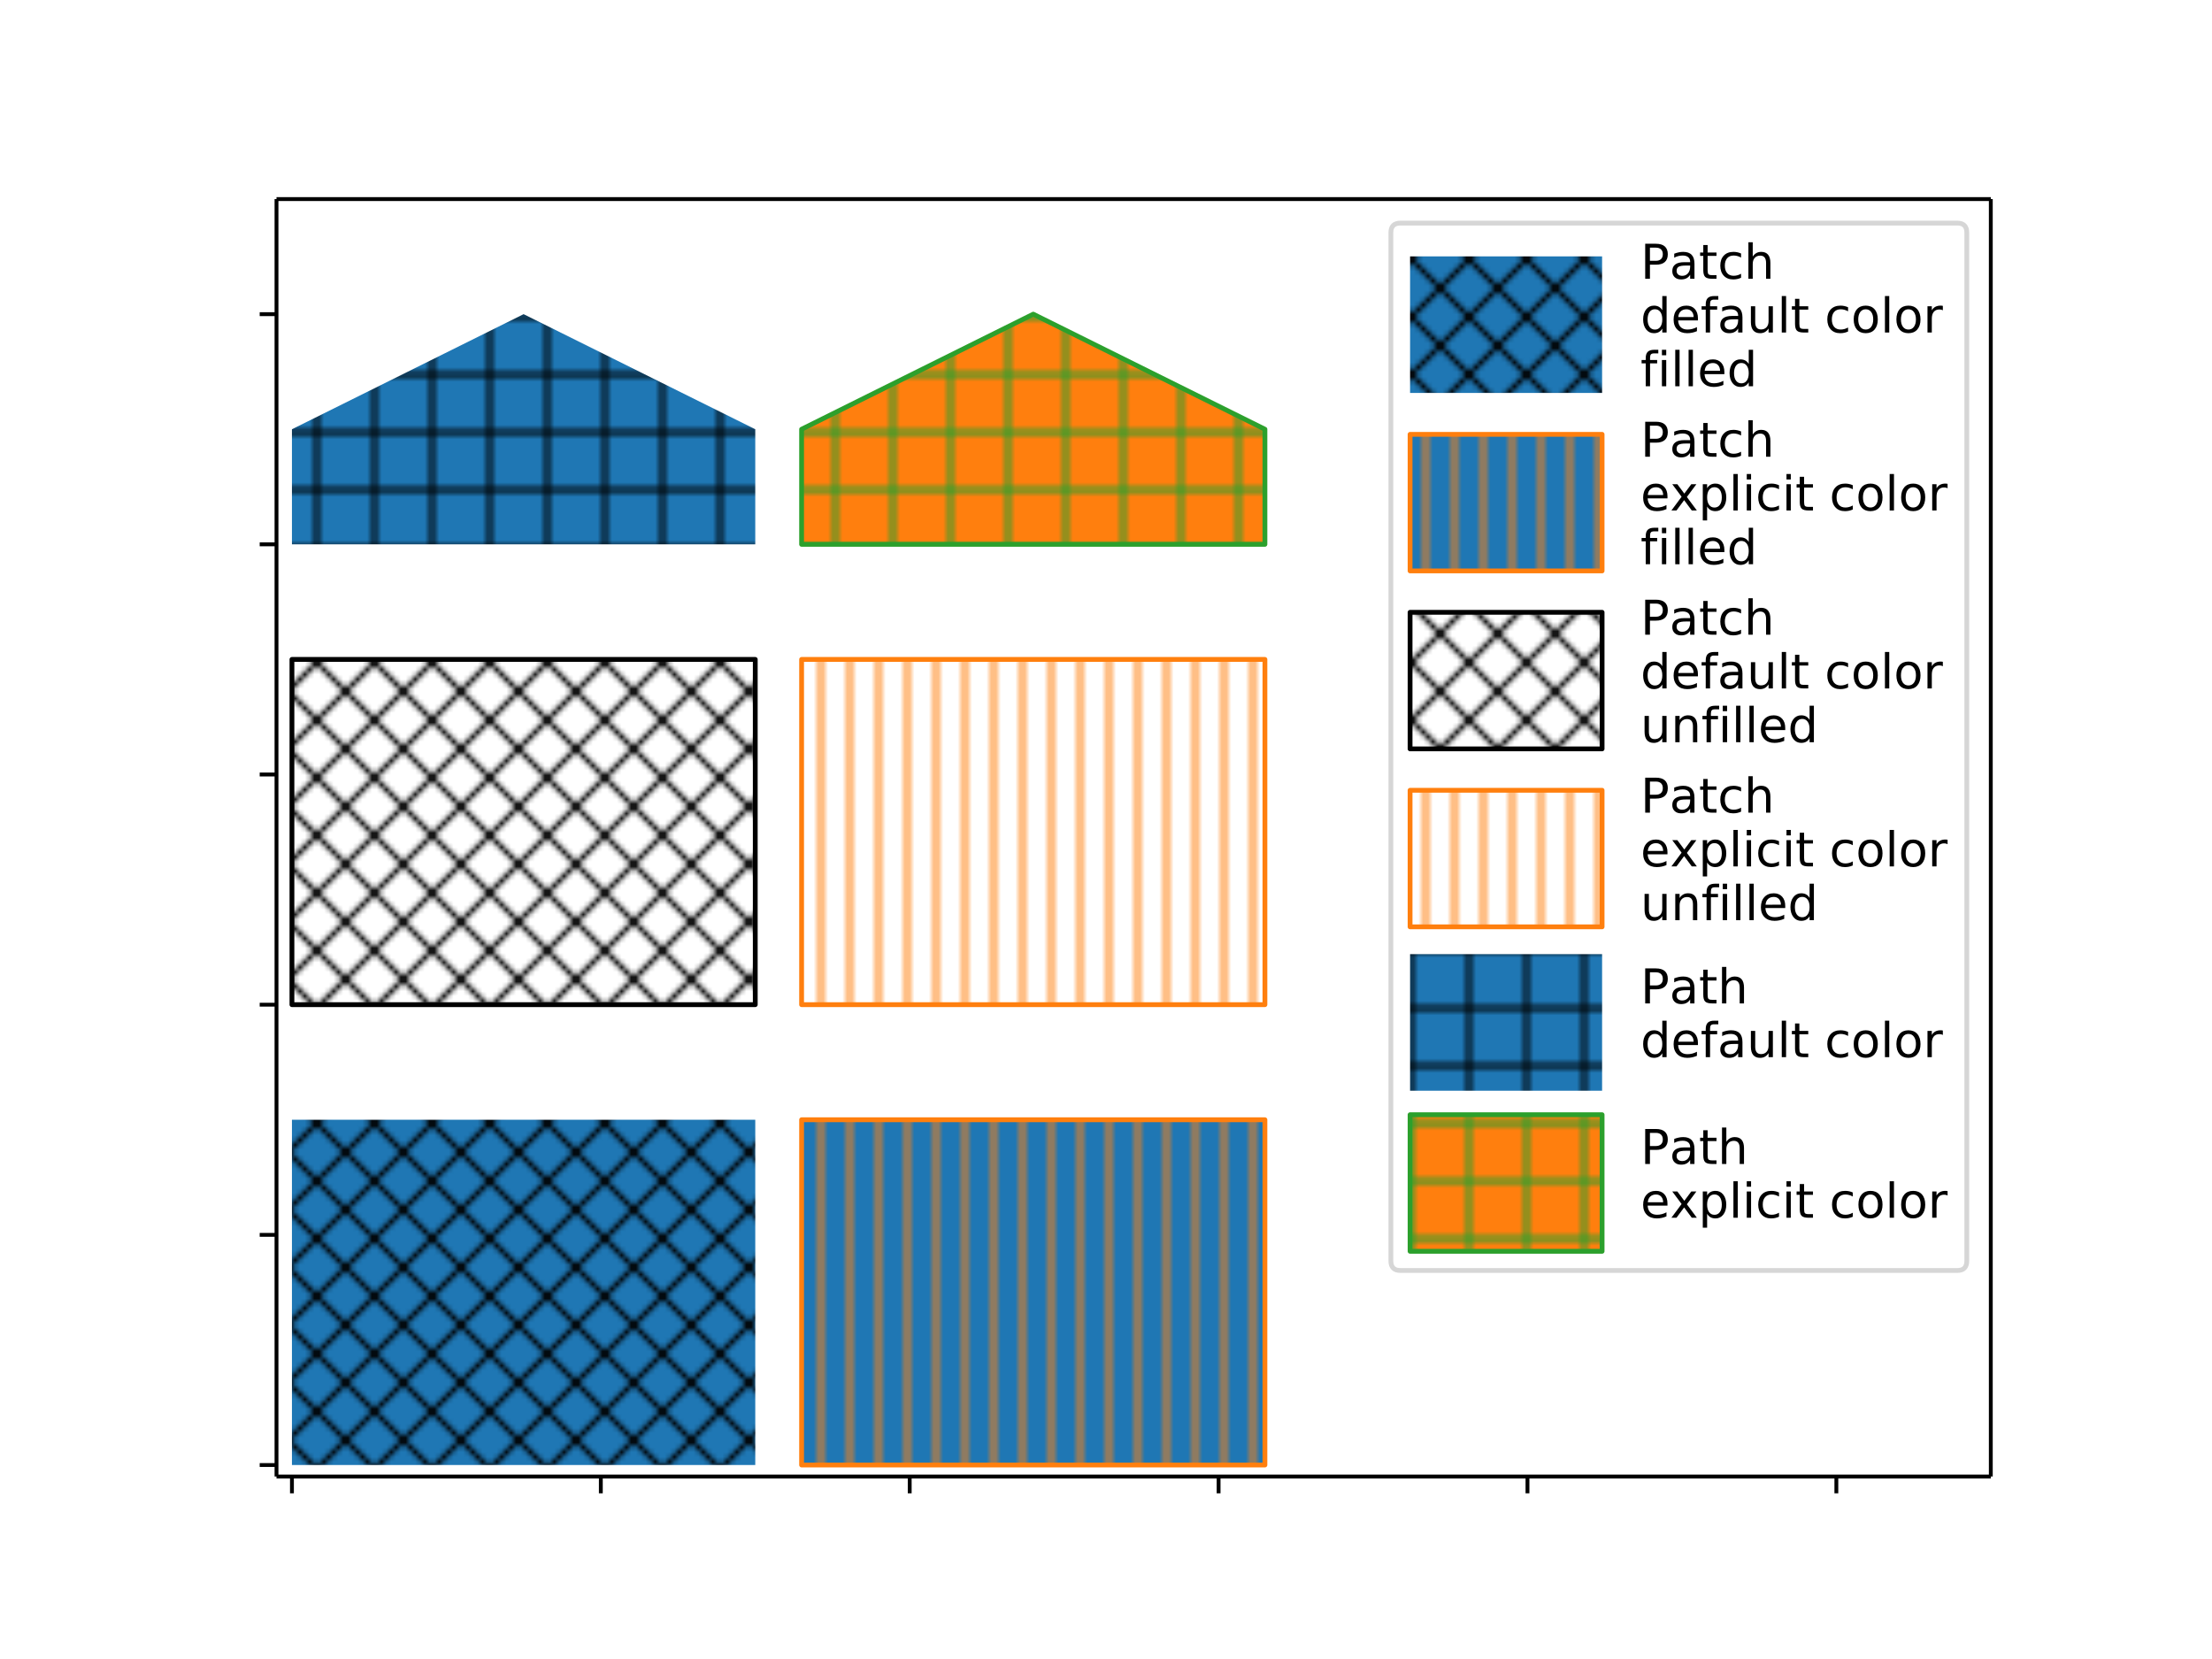 <svg xmlns="http://www.w3.org/2000/svg" xmlns:xlink="http://www.w3.org/1999/xlink" width="614.4" height="460.8" version="1.1" viewBox="0 0 460.8 345.6"><defs><style type="text/css">*{stroke-linecap:butt;stroke-linejoin:round}</style></defs><g id="figure_1"><g id="patch_1"><path fill="#fff" d="M 0 345.6 L 460.8 345.6 L 460.8 0 L 0 0 z"/></g><g id="axes_1"><g id="patch_2"><path fill="#fff" d="M 57.6 307.584 L 414.72 307.584 L 414.72 41.472 L 57.6 41.472 z"/></g><g id="PolyCollection_1"><path fill="url(#h2fab5c4d9e)" d="M 60.817 89.42 L 60.817 113.394 L 109.077 113.394 L 157.336 113.394 L 157.336 89.42 L 157.336 89.42 L 109.077 65.446 L 60.817 89.42 z" clip-path="url(#p767e995f29)"/></g><g id="PolyCollection_2"><path fill="url(#hb7fd621e67)" stroke="#2ca02c" d="M 166.988 89.42 L 166.988 113.394 L 215.248 113.394 L 263.507 113.394 L 263.507 89.42 L 263.507 89.42 L 215.248 65.446 L 166.988 89.42 z" clip-path="url(#p767e995f29)"/></g><g id="patch_3"><path fill="url(#h1703faea45)" d="M 60.817 305.187 L 157.336 305.187 L 157.336 233.264 L 60.817 233.264 z" clip-path="url(#p767e995f29)"/></g><g id="patch_4"><path fill="url(#h372c7a7923)" stroke="#ff7f0e" stroke-linejoin="miter" d="M 166.988 305.187 L 263.507 305.187 L 263.507 233.264 L 166.988 233.264 z" clip-path="url(#p767e995f29)"/></g><g id="patch_5"><path fill="url(#h39e198d6a2)" stroke="#000" stroke-linejoin="miter" d="M 60.817 209.29 L 157.336 209.29 L 157.336 137.368 L 60.817 137.368 z" clip-path="url(#p767e995f29)"/></g><g id="patch_6"><path fill="url(#hb51de64a6a)" stroke="#ff7f0e" stroke-linejoin="miter" d="M 166.988 209.29 L 263.507 209.29 L 263.507 137.368 L 166.988 137.368 z" clip-path="url(#p767e995f29)"/></g><g id="matplotlib.axis_1"><g id="xtick_1"><g id="line2d_1"><defs><path id="m9d2d110954" stroke="#000" stroke-width=".8" d="M 0 0 L 0 3.5"/></defs><g><use x="60.817" y="307.584" stroke="#000" stroke-width=".8" xlink:href="#m9d2d110954"/></g></g></g><g id="xtick_2"><g id="line2d_2"><g><use x="125.163" y="307.584" stroke="#000" stroke-width=".8" xlink:href="#m9d2d110954"/></g></g></g><g id="xtick_3"><g id="line2d_3"><g><use x="189.509" y="307.584" stroke="#000" stroke-width=".8" xlink:href="#m9d2d110954"/></g></g></g><g id="xtick_4"><g id="line2d_4"><g><use x="253.855" y="307.584" stroke="#000" stroke-width=".8" xlink:href="#m9d2d110954"/></g></g></g><g id="xtick_5"><g id="line2d_5"><g><use x="318.201" y="307.584" stroke="#000" stroke-width=".8" xlink:href="#m9d2d110954"/></g></g></g><g id="xtick_6"><g id="line2d_6"><g><use x="382.547" y="307.584" stroke="#000" stroke-width=".8" xlink:href="#m9d2d110954"/></g></g></g></g><g id="matplotlib.axis_2"><g id="ytick_1"><g id="line2d_7"><defs><path id="m691ed55a18" stroke="#000" stroke-width=".8" d="M 0 0 L -3.5 0"/></defs><g><use x="57.6" y="305.187" stroke="#000" stroke-width=".8" xlink:href="#m691ed55a18"/></g></g></g><g id="ytick_2"><g id="line2d_8"><g><use x="57.6" y="257.238" stroke="#000" stroke-width=".8" xlink:href="#m691ed55a18"/></g></g></g><g id="ytick_3"><g id="line2d_9"><g><use x="57.6" y="209.29" stroke="#000" stroke-width=".8" xlink:href="#m691ed55a18"/></g></g></g><g id="ytick_4"><g id="line2d_10"><g><use x="57.6" y="161.342" stroke="#000" stroke-width=".8" xlink:href="#m691ed55a18"/></g></g></g><g id="ytick_5"><g id="line2d_11"><g><use x="57.6" y="113.394" stroke="#000" stroke-width=".8" xlink:href="#m691ed55a18"/></g></g></g><g id="ytick_6"><g id="line2d_12"><g><use x="57.6" y="65.446" stroke="#000" stroke-width=".8" xlink:href="#m691ed55a18"/></g></g></g></g><g id="patch_7"><path fill="none" stroke="#000" stroke-linecap="square" stroke-linejoin="miter" stroke-width=".8" d="M 57.6 307.584 L 57.6 41.472"/></g><g id="patch_8"><path fill="none" stroke="#000" stroke-linecap="square" stroke-linejoin="miter" stroke-width=".8" d="M 414.72 307.584 L 414.72 41.472"/></g><g id="patch_9"><path fill="none" stroke="#000" stroke-linecap="square" stroke-linejoin="miter" stroke-width=".8" d="M 57.6 307.584 L 414.72 307.584"/></g><g id="patch_10"><path fill="none" stroke="#000" stroke-linecap="square" stroke-linejoin="miter" stroke-width=".8" d="M 57.6 41.472 L 414.72 41.472"/></g><g id="legend_1"><g id="patch_11"><path fill="#fff" stroke="#ccc" stroke-linejoin="miter" d="M 291.745 264.667 L 407.72 264.667 Q 409.72 264.667 409.72 262.667 L 409.72 48.472 Q 409.72 46.472 407.72 46.472 L 291.745 46.472 Q 289.745 46.472 289.745 48.472 L 289.745 262.667 Q 289.745 264.667 291.745 264.667 z" opacity=".8"/></g><g id="patch_12"><path fill="url(#h1703faea45)" d="M 293.745 81.858 L 333.745 81.858 L 333.745 53.408 L 293.745 53.408 z"/></g><g id="text_1"><defs><path id="DejaVuSans-50" d="M 19.672 64.797 L 19.672 37.406 L 32.078 37.406 Q 38.969 37.406 42.719 40.969 Q 46.484 44.531 46.484 51.125 Q 46.484 57.672 42.719 61.234 Q 38.969 64.797 32.078 64.797 z M 9.812 72.906 L 32.078 72.906 Q 44.344 72.906 50.609 67.359 Q 56.891 61.812 56.891 51.125 Q 56.891 40.328 50.609 34.812 Q 44.344 29.297 32.078 29.297 L 19.672 29.297 L 19.672 0 L 9.812 0 z"/><path id="DejaVuSans-61" d="M 34.281 27.484 Q 23.391 27.484 19.188 25 Q 14.984 22.516 14.984 16.5 Q 14.984 11.719 18.141 8.906 Q 21.297 6.109 26.703 6.109 Q 34.188 6.109 38.703 11.406 Q 43.219 16.703 43.219 25.484 L 43.219 27.484 z M 52.203 31.203 L 52.203 0 L 43.219 0 L 43.219 8.297 Q 40.141 3.328 35.547 0.953 Q 30.953 -1.422 24.312 -1.422 Q 15.922 -1.422 10.953 3.297 Q 6 8.016 6 15.922 Q 6 25.141 12.172 29.828 Q 18.359 34.516 30.609 34.516 L 43.219 34.516 L 43.219 35.406 Q 43.219 41.609 39.141 45 Q 35.062 48.391 27.688 48.391 Q 23 48.391 18.547 47.266 Q 14.109 46.141 10.016 43.891 L 10.016 52.203 Q 14.938 54.109 19.578 55.047 Q 24.219 56 28.609 56 Q 40.484 56 46.344 49.844 Q 52.203 43.703 52.203 31.203 z"/><path id="DejaVuSans-74" d="M 18.312 70.219 L 18.312 54.688 L 36.812 54.688 L 36.812 47.703 L 18.312 47.703 L 18.312 18.016 Q 18.312 11.328 20.141 9.422 Q 21.969 7.516 27.594 7.516 L 36.812 7.516 L 36.812 0 L 27.594 0 Q 17.188 0 13.234 3.875 Q 9.281 7.766 9.281 18.016 L 9.281 47.703 L 2.688 47.703 L 2.688 54.688 L 9.281 54.688 L 9.281 70.219 z"/><path id="DejaVuSans-63" d="M 48.781 52.594 L 48.781 44.188 Q 44.969 46.297 41.141 47.344 Q 37.312 48.391 33.406 48.391 Q 24.656 48.391 19.812 42.844 Q 14.984 37.312 14.984 27.297 Q 14.984 17.281 19.812 11.734 Q 24.656 6.203 33.406 6.203 Q 37.312 6.203 41.141 7.25 Q 44.969 8.297 48.781 10.406 L 48.781 2.094 Q 45.016 0.344 40.984 -0.531 Q 36.969 -1.422 32.422 -1.422 Q 20.062 -1.422 12.781 6.344 Q 5.516 14.109 5.516 27.297 Q 5.516 40.672 12.859 48.328 Q 20.219 56 33.016 56 Q 37.156 56 41.109 55.141 Q 45.062 54.297 48.781 52.594 z"/><path id="DejaVuSans-68" d="M 54.891 33.016 L 54.891 0 L 45.906 0 L 45.906 32.719 Q 45.906 40.484 42.875 44.328 Q 39.844 48.188 33.797 48.188 Q 26.516 48.188 22.312 43.547 Q 18.109 38.922 18.109 30.906 L 18.109 0 L 9.078 0 L 9.078 75.984 L 18.109 75.984 L 18.109 46.188 Q 21.344 51.125 25.703 53.562 Q 30.078 56 35.797 56 Q 45.219 56 50.047 50.172 Q 54.891 44.344 54.891 33.016 z"/></defs><g transform="translate(341.745 58.07)scale(0.1 -0.1)"><use xlink:href="#DejaVuSans-50"/><use x="60.24" xlink:href="#DejaVuSans-61"/><use x="121.52" xlink:href="#DejaVuSans-74"/><use x="160.729" xlink:href="#DejaVuSans-63"/><use x="215.709" xlink:href="#DejaVuSans-68"/></g><defs><path id="DejaVuSans-64" d="M 45.406 46.391 L 45.406 75.984 L 54.391 75.984 L 54.391 0 L 45.406 0 L 45.406 8.203 Q 42.578 3.328 38.25 0.953 Q 33.938 -1.422 27.875 -1.422 Q 17.969 -1.422 11.734 6.484 Q 5.516 14.406 5.516 27.297 Q 5.516 40.188 11.734 48.094 Q 17.969 56 27.875 56 Q 33.938 56 38.25 53.625 Q 42.578 51.266 45.406 46.391 z M 14.797 27.297 Q 14.797 17.391 18.875 11.75 Q 22.953 6.109 30.078 6.109 Q 37.203 6.109 41.297 11.75 Q 45.406 17.391 45.406 27.297 Q 45.406 37.203 41.297 42.844 Q 37.203 48.484 30.078 48.484 Q 22.953 48.484 18.875 42.844 Q 14.797 37.203 14.797 27.297 z"/><path id="DejaVuSans-65" d="M 56.203 29.594 L 56.203 25.203 L 14.891 25.203 Q 15.484 15.922 20.484 11.062 Q 25.484 6.203 34.422 6.203 Q 39.594 6.203 44.453 7.469 Q 49.312 8.734 54.109 11.281 L 54.109 2.781 Q 49.266 0.734 44.188 -0.344 Q 39.109 -1.422 33.891 -1.422 Q 20.797 -1.422 13.156 6.188 Q 5.516 13.812 5.516 26.812 Q 5.516 40.234 12.766 48.109 Q 20.016 56 32.328 56 Q 43.359 56 49.781 48.891 Q 56.203 41.797 56.203 29.594 z M 47.219 32.234 Q 47.125 39.594 43.094 43.984 Q 39.062 48.391 32.422 48.391 Q 24.906 48.391 20.391 44.141 Q 15.875 39.891 15.188 32.172 z"/><path id="DejaVuSans-66" d="M 37.109 75.984 L 37.109 68.5 L 28.516 68.5 Q 23.688 68.5 21.797 66.547 Q 19.922 64.594 19.922 59.516 L 19.922 54.688 L 34.719 54.688 L 34.719 47.703 L 19.922 47.703 L 19.922 0 L 10.891 0 L 10.891 47.703 L 2.297 47.703 L 2.297 54.688 L 10.891 54.688 L 10.891 58.5 Q 10.891 67.625 15.141 71.797 Q 19.391 75.984 28.609 75.984 z"/><path id="DejaVuSans-75" d="M 8.5 21.578 L 8.5 54.688 L 17.484 54.688 L 17.484 21.922 Q 17.484 14.156 20.5 10.266 Q 23.531 6.391 29.594 6.391 Q 36.859 6.391 41.078 11.031 Q 45.312 15.672 45.312 23.688 L 45.312 54.688 L 54.297 54.688 L 54.297 0 L 45.312 0 L 45.312 8.406 Q 42.047 3.422 37.719 1 Q 33.406 -1.422 27.688 -1.422 Q 18.266 -1.422 13.375 4.438 Q 8.5 10.297 8.5 21.578 z M 31.109 56 z"/><path id="DejaVuSans-6c" d="M 9.422 75.984 L 18.406 75.984 L 18.406 0 L 9.422 0 z"/><path id="DejaVuSans-20"/><path id="DejaVuSans-6f" d="M 30.609 48.391 Q 23.391 48.391 19.188 42.75 Q 14.984 37.109 14.984 27.297 Q 14.984 17.484 19.156 11.844 Q 23.344 6.203 30.609 6.203 Q 37.797 6.203 41.984 11.859 Q 46.188 17.531 46.188 27.297 Q 46.188 37.016 41.984 42.703 Q 37.797 48.391 30.609 48.391 z M 30.609 56 Q 42.328 56 49.016 48.375 Q 55.719 40.766 55.719 27.297 Q 55.719 13.875 49.016 6.219 Q 42.328 -1.422 30.609 -1.422 Q 18.844 -1.422 12.172 6.219 Q 5.516 13.875 5.516 27.297 Q 5.516 40.766 12.172 48.375 Q 18.844 56 30.609 56 z"/><path id="DejaVuSans-72" d="M 41.109 46.297 Q 39.594 47.172 37.812 47.578 Q 36.031 48 33.891 48 Q 26.266 48 22.188 43.047 Q 18.109 38.094 18.109 28.812 L 18.109 0 L 9.078 0 L 9.078 54.688 L 18.109 54.688 L 18.109 46.188 Q 20.953 51.172 25.484 53.578 Q 30.031 56 36.531 56 Q 37.453 56 38.578 55.875 Q 39.703 55.766 41.062 55.516 z"/></defs><g transform="translate(341.745 69.268)scale(0.1 -0.1)"><use xlink:href="#DejaVuSans-64"/><use x="63.477" xlink:href="#DejaVuSans-65"/><use x="125" xlink:href="#DejaVuSans-66"/><use x="160.205" xlink:href="#DejaVuSans-61"/><use x="221.484" xlink:href="#DejaVuSans-75"/><use x="284.863" xlink:href="#DejaVuSans-6c"/><use x="312.646" xlink:href="#DejaVuSans-74"/><use x="351.855" xlink:href="#DejaVuSans-20"/><use x="383.643" xlink:href="#DejaVuSans-63"/><use x="438.623" xlink:href="#DejaVuSans-6f"/><use x="499.805" xlink:href="#DejaVuSans-6c"/><use x="527.588" xlink:href="#DejaVuSans-6f"/><use x="588.77" xlink:href="#DejaVuSans-72"/></g><defs><path id="DejaVuSans-69" d="M 9.422 54.688 L 18.406 54.688 L 18.406 0 L 9.422 0 z M 9.422 75.984 L 18.406 75.984 L 18.406 64.594 L 9.422 64.594 z"/></defs><g transform="translate(341.745 80.466)scale(0.1 -0.1)"><use xlink:href="#DejaVuSans-66"/><use x="35.205" xlink:href="#DejaVuSans-69"/><use x="62.988" xlink:href="#DejaVuSans-6c"/><use x="90.771" xlink:href="#DejaVuSans-6c"/><use x="118.555" xlink:href="#DejaVuSans-65"/><use x="180.078" xlink:href="#DejaVuSans-64"/></g></g><g id="patch_13"><path fill="url(#h372c7a7923)" stroke="#ff7f0e" stroke-linejoin="miter" d="M 293.745 118.932 L 333.745 118.932 L 333.745 90.482 L 293.745 90.482 z"/></g><g id="text_2"><g transform="translate(341.745 95.144)scale(0.1 -0.1)"><use xlink:href="#DejaVuSans-50"/><use x="60.24" xlink:href="#DejaVuSans-61"/><use x="121.52" xlink:href="#DejaVuSans-74"/><use x="160.729" xlink:href="#DejaVuSans-63"/><use x="215.709" xlink:href="#DejaVuSans-68"/></g><defs><path id="DejaVuSans-78" d="M 54.891 54.688 L 35.109 28.078 L 55.906 0 L 45.312 0 L 29.391 21.484 L 13.484 0 L 2.875 0 L 24.125 28.609 L 4.688 54.688 L 15.281 54.688 L 29.781 35.203 L 44.281 54.688 z"/><path id="DejaVuSans-70" d="M 18.109 8.203 L 18.109 -20.797 L 9.078 -20.797 L 9.078 54.688 L 18.109 54.688 L 18.109 46.391 Q 20.953 51.266 25.266 53.625 Q 29.594 56 35.594 56 Q 45.562 56 51.781 48.094 Q 58.016 40.188 58.016 27.297 Q 58.016 14.406 51.781 6.484 Q 45.562 -1.422 35.594 -1.422 Q 29.594 -1.422 25.266 0.953 Q 20.953 3.328 18.109 8.203 z M 48.688 27.297 Q 48.688 37.203 44.609 42.844 Q 40.531 48.484 33.406 48.484 Q 26.266 48.484 22.188 42.844 Q 18.109 37.203 18.109 27.297 Q 18.109 17.391 22.188 11.75 Q 26.266 6.109 33.406 6.109 Q 40.531 6.109 44.609 11.75 Q 48.688 17.391 48.688 27.297 z"/></defs><g transform="translate(341.745 106.342)scale(0.1 -0.1)"><use xlink:href="#DejaVuSans-65"/><use x="61.508" xlink:href="#DejaVuSans-78"/><use x="120.688" xlink:href="#DejaVuSans-70"/><use x="184.164" xlink:href="#DejaVuSans-6c"/><use x="211.947" xlink:href="#DejaVuSans-69"/><use x="239.73" xlink:href="#DejaVuSans-63"/><use x="294.711" xlink:href="#DejaVuSans-69"/><use x="322.494" xlink:href="#DejaVuSans-74"/><use x="361.703" xlink:href="#DejaVuSans-20"/><use x="393.49" xlink:href="#DejaVuSans-63"/><use x="448.471" xlink:href="#DejaVuSans-6f"/><use x="509.652" xlink:href="#DejaVuSans-6c"/><use x="537.436" xlink:href="#DejaVuSans-6f"/><use x="598.617" xlink:href="#DejaVuSans-72"/></g><g transform="translate(341.745 117.54)scale(0.1 -0.1)"><use xlink:href="#DejaVuSans-66"/><use x="35.205" xlink:href="#DejaVuSans-69"/><use x="62.988" xlink:href="#DejaVuSans-6c"/><use x="90.771" xlink:href="#DejaVuSans-6c"/><use x="118.555" xlink:href="#DejaVuSans-65"/><use x="180.078" xlink:href="#DejaVuSans-64"/></g></g><g id="patch_14"><path fill="url(#h39e198d6a2)" stroke="#000" stroke-linejoin="miter" d="M 293.745 156.006 L 333.745 156.006 L 333.745 127.556 L 293.745 127.556 z"/></g><g id="text_3"><g transform="translate(341.745 132.218)scale(0.1 -0.1)"><use xlink:href="#DejaVuSans-50"/><use x="60.24" xlink:href="#DejaVuSans-61"/><use x="121.52" xlink:href="#DejaVuSans-74"/><use x="160.729" xlink:href="#DejaVuSans-63"/><use x="215.709" xlink:href="#DejaVuSans-68"/></g><g transform="translate(341.745 143.416)scale(0.1 -0.1)"><use xlink:href="#DejaVuSans-64"/><use x="63.477" xlink:href="#DejaVuSans-65"/><use x="125" xlink:href="#DejaVuSans-66"/><use x="160.205" xlink:href="#DejaVuSans-61"/><use x="221.484" xlink:href="#DejaVuSans-75"/><use x="284.863" xlink:href="#DejaVuSans-6c"/><use x="312.646" xlink:href="#DejaVuSans-74"/><use x="351.855" xlink:href="#DejaVuSans-20"/><use x="383.643" xlink:href="#DejaVuSans-63"/><use x="438.623" xlink:href="#DejaVuSans-6f"/><use x="499.805" xlink:href="#DejaVuSans-6c"/><use x="527.588" xlink:href="#DejaVuSans-6f"/><use x="588.77" xlink:href="#DejaVuSans-72"/></g><defs><path id="DejaVuSans-6e" d="M 54.891 33.016 L 54.891 0 L 45.906 0 L 45.906 32.719 Q 45.906 40.484 42.875 44.328 Q 39.844 48.188 33.797 48.188 Q 26.516 48.188 22.312 43.547 Q 18.109 38.922 18.109 30.906 L 18.109 0 L 9.078 0 L 9.078 54.688 L 18.109 54.688 L 18.109 46.188 Q 21.344 51.125 25.703 53.562 Q 30.078 56 35.797 56 Q 45.219 56 50.047 50.172 Q 54.891 44.344 54.891 33.016 z"/></defs><g transform="translate(341.745 154.614)scale(0.1 -0.1)"><use xlink:href="#DejaVuSans-75"/><use x="63.379" xlink:href="#DejaVuSans-6e"/><use x="126.758" xlink:href="#DejaVuSans-66"/><use x="161.963" xlink:href="#DejaVuSans-69"/><use x="189.746" xlink:href="#DejaVuSans-6c"/><use x="217.529" xlink:href="#DejaVuSans-6c"/><use x="245.313" xlink:href="#DejaVuSans-65"/><use x="306.836" xlink:href="#DejaVuSans-64"/></g></g><g id="patch_15"><path fill="url(#hb51de64a6a)" stroke="#ff7f0e" stroke-linejoin="miter" d="M 293.745 193.079 L 333.745 193.079 L 333.745 164.629 L 293.745 164.629 z"/></g><g id="text_4"><g transform="translate(341.745 169.292)scale(0.1 -0.1)"><use xlink:href="#DejaVuSans-50"/><use x="60.24" xlink:href="#DejaVuSans-61"/><use x="121.52" xlink:href="#DejaVuSans-74"/><use x="160.729" xlink:href="#DejaVuSans-63"/><use x="215.709" xlink:href="#DejaVuSans-68"/></g><g transform="translate(341.745 180.489)scale(0.1 -0.1)"><use xlink:href="#DejaVuSans-65"/><use x="61.508" xlink:href="#DejaVuSans-78"/><use x="120.688" xlink:href="#DejaVuSans-70"/><use x="184.164" xlink:href="#DejaVuSans-6c"/><use x="211.947" xlink:href="#DejaVuSans-69"/><use x="239.73" xlink:href="#DejaVuSans-63"/><use x="294.711" xlink:href="#DejaVuSans-69"/><use x="322.494" xlink:href="#DejaVuSans-74"/><use x="361.703" xlink:href="#DejaVuSans-20"/><use x="393.49" xlink:href="#DejaVuSans-63"/><use x="448.471" xlink:href="#DejaVuSans-6f"/><use x="509.652" xlink:href="#DejaVuSans-6c"/><use x="537.436" xlink:href="#DejaVuSans-6f"/><use x="598.617" xlink:href="#DejaVuSans-72"/></g><g transform="translate(341.745 191.687)scale(0.1 -0.1)"><use xlink:href="#DejaVuSans-75"/><use x="63.379" xlink:href="#DejaVuSans-6e"/><use x="126.758" xlink:href="#DejaVuSans-66"/><use x="161.963" xlink:href="#DejaVuSans-69"/><use x="189.746" xlink:href="#DejaVuSans-6c"/><use x="217.529" xlink:href="#DejaVuSans-6c"/><use x="245.313" xlink:href="#DejaVuSans-65"/><use x="306.836" xlink:href="#DejaVuSans-64"/></g></g><g id="patch_16"><path fill="url(#h2fab5c4d9e)" d="M 293.745 227.217 L 333.745 227.217 L 333.745 198.767 L 293.745 198.767 z"/></g><g id="text_5"><g transform="translate(341.745 209.028)scale(0.1 -0.1)"><use xlink:href="#DejaVuSans-50"/><use x="60.24" xlink:href="#DejaVuSans-61"/><use x="121.52" xlink:href="#DejaVuSans-74"/><use x="160.729" xlink:href="#DejaVuSans-68"/></g><g transform="translate(341.745 220.226)scale(0.1 -0.1)"><use xlink:href="#DejaVuSans-64"/><use x="63.477" xlink:href="#DejaVuSans-65"/><use x="125" xlink:href="#DejaVuSans-66"/><use x="160.205" xlink:href="#DejaVuSans-61"/><use x="221.484" xlink:href="#DejaVuSans-75"/><use x="284.863" xlink:href="#DejaVuSans-6c"/><use x="312.646" xlink:href="#DejaVuSans-74"/><use x="351.855" xlink:href="#DejaVuSans-20"/><use x="383.643" xlink:href="#DejaVuSans-63"/><use x="438.623" xlink:href="#DejaVuSans-6f"/><use x="499.805" xlink:href="#DejaVuSans-6c"/><use x="527.588" xlink:href="#DejaVuSans-6f"/><use x="588.77" xlink:href="#DejaVuSans-72"/></g></g><g id="patch_17"><path fill="url(#hb7fd621e67)" stroke="#2ca02c" stroke-linejoin="miter" d="M 293.745 260.667 L 333.745 260.667 L 333.745 232.217 L 293.745 232.217 z"/></g><g id="text_6"><g transform="translate(341.745 242.478)scale(0.1 -0.1)"><use xlink:href="#DejaVuSans-50"/><use x="60.24" xlink:href="#DejaVuSans-61"/><use x="121.52" xlink:href="#DejaVuSans-74"/><use x="160.729" xlink:href="#DejaVuSans-68"/></g><g transform="translate(341.745 253.676)scale(0.1 -0.1)"><use xlink:href="#DejaVuSans-65"/><use x="61.508" xlink:href="#DejaVuSans-78"/><use x="120.688" xlink:href="#DejaVuSans-70"/><use x="184.164" xlink:href="#DejaVuSans-6c"/><use x="211.947" xlink:href="#DejaVuSans-69"/><use x="239.73" xlink:href="#DejaVuSans-63"/><use x="294.711" xlink:href="#DejaVuSans-69"/><use x="322.494" xlink:href="#DejaVuSans-74"/><use x="361.703" xlink:href="#DejaVuSans-20"/><use x="393.49" xlink:href="#DejaVuSans-63"/><use x="448.471" xlink:href="#DejaVuSans-6f"/><use x="509.652" xlink:href="#DejaVuSans-6c"/><use x="537.436" xlink:href="#DejaVuSans-6f"/><use x="598.617" xlink:href="#DejaVuSans-72"/></g></g></g></g></g><defs><clipPath id="p767e995f29"><rect width="357.12" height="266.112" x="57.6" y="41.472"/></clipPath></defs><defs><pattern id="h2fab5c4d9e" width="72" height="72" x="0" y="0" patternUnits="userSpaceOnUse"><rect width="73" height="73" x="0" y="0" fill="#1f77b4"/><path fill="#000" stroke="#000" stroke-linecap="butt" stroke-linejoin="miter" stroke-width="1" d="M 0 66 L 72 66 M 0 54 L 72 54 M 0 42 L 72 42 M 0 30 L 72 30 M 0 18 L 72 18 M 0 6 L 72 6 M 6 72 L 6 0 M 18 72 L 18 0 M 30 72 L 30 0 M 42 72 L 42 0 M 54 72 L 54 0 M 66 72 L 66 0"/></pattern><pattern id="hb7fd621e67" width="72" height="72" x="0" y="0" patternUnits="userSpaceOnUse"><rect width="73" height="73" x="0" y="0" fill="#ff7f0e"/><path fill="#2ca02c" stroke="#2ca02c" stroke-linecap="butt" stroke-linejoin="miter" stroke-width="1" d="M 0 66 L 72 66 M 0 54 L 72 54 M 0 42 L 72 42 M 0 30 L 72 30 M 0 18 L 72 18 M 0 6 L 72 6 M 6 72 L 6 0 M 18 72 L 18 0 M 30 72 L 30 0 M 42 72 L 42 0 M 54 72 L 54 0 M 66 72 L 66 0"/></pattern><pattern id="h1703faea45" width="72" height="72" x="0" y="0" patternUnits="userSpaceOnUse"><rect width="73" height="73" x="0" y="0" fill="#1f77b4"/><path fill="#000" stroke="#000" stroke-linecap="butt" stroke-linejoin="miter" stroke-width="1" d="M -36 36 L 36 -36 M -30 42 L 42 -30 M -24 48 L 48 -24 M -18 54 L 54 -18 M -12 60 L 60 -12 M -6 66 L 66 -6 M 0 72 L 72 0 M 6 78 L 78 6 M 12 84 L 84 12 M 18 90 L 90 18 M 24 96 L 96 24 M 30 102 L 102 30 M 36 108 L 108 36 M -36 36 L 36 108 M -30 30 L 42 102 M -24 24 L 48 96 M -18 18 L 54 90 M -12 12 L 60 84 M -6 6 L 66 78 M 0 0 L 72 72 M 6 -6 L 78 66 M 12 -12 L 84 60 M 18 -18 L 90 54 M 24 -24 L 96 48 M 30 -30 L 102 42 M 36 -36 L 108 36"/></pattern><pattern id="h372c7a7923" width="72" height="72" x="0" y="0" patternUnits="userSpaceOnUse"><rect width="73" height="73" x="0" y="0" fill="#1f77b4"/><path fill="#ff7f0e" stroke="#ff7f0e" stroke-linecap="butt" stroke-linejoin="miter" stroke-width="1" d="M 3 72 L 3 0 M 9 72 L 9 0 M 15 72 L 15 0 M 21 72 L 21 0 M 27 72 L 27 0 M 33 72 L 33 0 M 39 72 L 39 0 M 45 72 L 45 0 M 51 72 L 51 0 M 57 72 L 57 0 M 63 72 L 63 0 M 69 72 L 69 0"/></pattern><pattern id="h39e198d6a2" width="72" height="72" x="0" y="0" patternUnits="userSpaceOnUse"><rect width="73" height="73" x="0" y="0" fill="none"/><path fill="#000" stroke="#000" stroke-linecap="butt" stroke-linejoin="miter" stroke-width="1" d="M -36 36 L 36 -36 M -30 42 L 42 -30 M -24 48 L 48 -24 M -18 54 L 54 -18 M -12 60 L 60 -12 M -6 66 L 66 -6 M 0 72 L 72 0 M 6 78 L 78 6 M 12 84 L 84 12 M 18 90 L 90 18 M 24 96 L 96 24 M 30 102 L 102 30 M 36 108 L 108 36 M -36 36 L 36 108 M -30 30 L 42 102 M -24 24 L 48 96 M -18 18 L 54 90 M -12 12 L 60 84 M -6 6 L 66 78 M 0 0 L 72 72 M 6 -6 L 78 66 M 12 -12 L 84 60 M 18 -18 L 90 54 M 24 -24 L 96 48 M 30 -30 L 102 42 M 36 -36 L 108 36"/></pattern><pattern id="hb51de64a6a" width="72" height="72" x="0" y="0" patternUnits="userSpaceOnUse"><rect width="73" height="73" x="0" y="0" fill="none"/><path fill="#ff7f0e" stroke="#ff7f0e" stroke-linecap="butt" stroke-linejoin="miter" stroke-width="1" d="M 3 72 L 3 0 M 9 72 L 9 0 M 15 72 L 15 0 M 21 72 L 21 0 M 27 72 L 27 0 M 33 72 L 33 0 M 39 72 L 39 0 M 45 72 L 45 0 M 51 72 L 51 0 M 57 72 L 57 0 M 63 72 L 63 0 M 69 72 L 69 0"/></pattern></defs></svg>